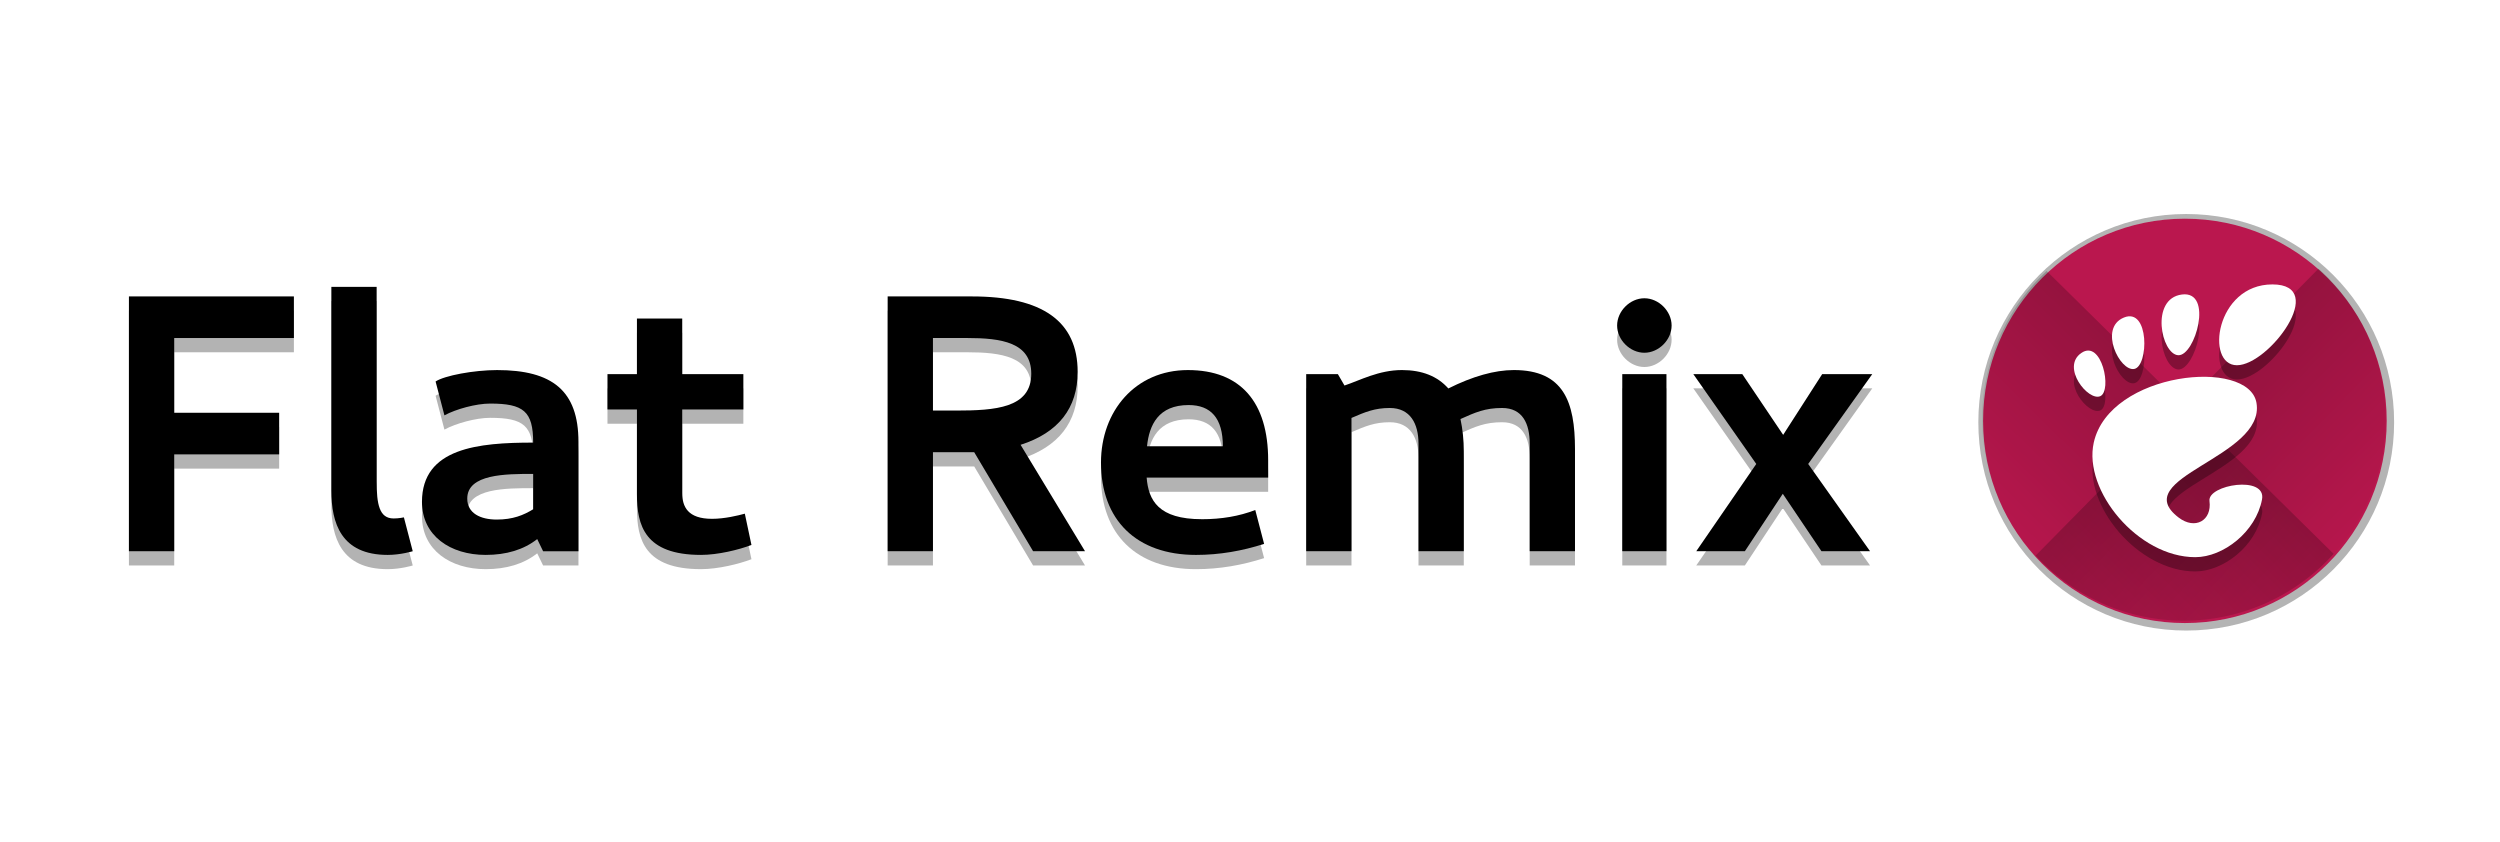 <?xml version="1.0" encoding="UTF-8" standalone="no"?>
<!-- Created with Inkscape (http://www.inkscape.org/) -->

<svg
   xmlns:dc="http://purl.org/dc/elements/1.1/"
   xmlns:cc="http://creativecommons.org/ns#"
   xmlns:rdf="http://www.w3.org/1999/02/22-rdf-syntax-ns#"
   xmlns:svg="http://www.w3.org/2000/svg"
   xmlns="http://www.w3.org/2000/svg"
   xmlns:xlink="http://www.w3.org/1999/xlink"
   xmlns:sodipodi="http://sodipodi.sourceforge.net/DTD/sodipodi-0.dtd"
   xmlns:inkscape="http://www.inkscape.org/namespaces/inkscape"
   width="297mm"
   height="100mm"
   viewBox="0 0 297 100"
   id="svg4716"
   version="1.1"
   inkscape:version="0.91 r13725"
   sodipodi:docname="logo.svg">
  <defs
     id="defs4718">
    <filter
       inkscape:collect="always"
       style="color-interpolation-filters:sRGB"
       id="filter4183"
       x="-0.036"
       width="1.072"
       y="-0.036"
       height="1.072">
      <feGaussianBlur
         inkscape:collect="always"
         stdDeviation="3.746"
         id="feGaussianBlur4185" />
    </filter>
    <linearGradient
       id="linearGradient4150-5"
       y2="-24"
       xlink:href="#linearGradient4144"
       gradientUnits="userSpaceOnUse"
       x2="-24"
       y1="-24"
       x1="-44"
       gradientTransform="matrix(0.942,-0.956,-0.956,-0.942,260.166,113.499)" />
    <linearGradient
       id="linearGradient4144">
      <stop
         id="stop4148"
         stop-opacity="0"
         offset="0" />
      <stop
         id="stop4146"
         offset="1" />
    </linearGradient>
    <linearGradient
       id="linearGradient4156-7"
       y2="-24"
       xlink:href="#linearGradient4144"
       gradientUnits="userSpaceOnUse"
       x2="-24"
       gradientTransform="matrix(-0.956,-0.942,0.942,-0.956,260.166,113.499)"
       y1="-24"
       x1="-44" />
  </defs>
  <sodipodi:namedview
     inkscape:document-units="mm"
     pagecolor="#ffffff"
     bordercolor="#666666"
     borderopacity="1.0"
     inkscape:pageopacity="0.0"
     inkscape:pageshadow="2"
     inkscape:zoom="1.4491208"
     inkscape:cx="763.07672"
     inkscape:cy="129.32905"
     inkscape:current-layer="layer1"
     id="namedview4720"
     showgrid="false"
     inkscape:window-width="3840"
     inkscape:window-height="2092"
     inkscape:window-x="0"
     inkscape:window-y="68"
     inkscape:window-maximized="1" />
  <g
     inkscape:label="Layer 1"
     inkscape:groupmode="layer"
     id="layer1"
     transform="translate(0,-110)">
    <rect
       style="color:#000000;clip-rule:nonzero;display:inline;overflow:visible;visibility:visible;opacity:1;isolation:auto;mix-blend-mode:normal;color-interpolation:sRGB;color-interpolation-filters:linearRGB;solid-color:#000000;solid-opacity:1;fill:#ffffff;fill-opacity:1;fill-rule:nonzero;stroke:none;stroke-width:1;stroke-linecap:round;stroke-linejoin:round;stroke-miterlimit:4;stroke-dasharray:none;stroke-dashoffset:0;stroke-opacity:1;color-rendering:auto;image-rendering:auto;shape-rendering:auto;text-rendering:auto;enable-background:accumulate"
       id="rect4184"
       width="299.11"
       height="102.182"
       x="-1.055"
       y="108.22"
       ry="0"
       rx="0" />
    <g
       transform="translate(-29.629,1.693)"
       style="font-style:normal;font-weight:normal;font-size:43.744px;line-height:125%;font-family:sans-serif;letter-spacing:0px;word-spacing:0px;opacity:0.3;fill:#000000;fill-opacity:1;stroke:none;stroke-width:1px;stroke-linecap:butt;stroke-linejoin:miter;stroke-opacity:1"
       id="text5265-3-9">
      <path
         inkscape:connector-curvature="0"
         d="m 50.326,150.157 14.217,0 0,-4.943 -19.598,0 0,30.271 5.381,0 0,-11.505 12.467,0 0,-4.943 -12.467,0 0,-8.88 z"
         style="font-style:normal;font-variant:normal;font-weight:bold;font-stretch:normal;font-family:Cantarell;-inkscape-font-specification:'Cantarell Bold';fill:#000000;fill-opacity:1"
         id="path5270-6-3" />
      <path
         inkscape:connector-curvature="0"
         d="m 76.387,171.592 c -1.706,0 -2.012,-1.706 -2.012,-4.418 l 0,-23.097 -5.381,0 0,24.191 c 0,3.85 1.137,7.655 6.693,7.655 1.531,0 2.975,-0.437 2.975,-0.437 l -1.05,-4.024 c 0,0 -0.569,0.131 -1.225,0.131 z"
         style="font-style:normal;font-variant:normal;font-weight:bold;font-stretch:normal;font-family:Cantarell;-inkscape-font-specification:'Cantarell Bold';fill:#000000;fill-opacity:1"
         id="path5272-7-6" />
      <path
         inkscape:connector-curvature="0"
         d="m 92.97,170.499 c -1.137,0.7 -2.406,1.225 -4.331,1.225 -1.925,0 -3.5,-0.744 -3.5,-2.493 0,-2.931 4.593,-2.931 7.83,-2.931 l 0,4.199 z m 0,-7.918 c -6.474,0 -13.211,0.612 -13.211,7.043 0,4.024 3.368,6.299 7.568,6.299 2.45,0 4.506,-0.612 6.124,-1.881 l 0.7,1.444 4.199,0 0,-12.992 c 0,-6.08 -3.106,-8.53 -9.668,-8.53 -2.756,0 -6.255,0.656 -7.305,1.356 l 1.05,4.024 c 1.356,-0.744 3.762,-1.4 5.424,-1.4 3.981,0 5.118,0.919 5.118,4.637 z"
         style="font-style:normal;font-variant:normal;font-weight:bold;font-stretch:normal;font-family:Cantarell;-inkscape-font-specification:'Cantarell Bold';fill:#000000;fill-opacity:1"
         id="path5274-5-0" />
      <path
         inkscape:connector-curvature="0"
         d="m 118.901,174.742 -0.787,-3.718 c -0.787,0.219 -2.406,0.612 -3.893,0.612 -2.887,0 -3.543,-1.444 -3.543,-3.062 l 0,-9.93 7.262,0 0,-4.199 -7.262,0 0,-6.605 -5.381,0 0,6.605 -3.5,0 0,4.199 3.5,0 0,10.061 c 0,3.718 0.919,7.218 7.612,7.218 2.012,0 4.506,-0.612 5.993,-1.181 z"
         style="font-style:normal;font-variant:normal;font-weight:bold;font-stretch:normal;font-family:Cantarell;-inkscape-font-specification:'Cantarell Bold';fill:#000000;fill-opacity:1"
         id="path5276-3-6" />
      <path
         inkscape:connector-curvature="0"
         d="m 135.083,175.486 5.381,0 0,-11.767 4.899,0 6.999,11.767 6.168,0 -7.655,-12.642 c 4.506,-1.444 6.78,-4.374 6.78,-8.661 0,-5.993 -4.156,-8.968 -12.555,-8.968 l -10.017,0 0,30.271 z m 17.06,-21.085 c 0,4.068 -4.243,4.374 -8.968,4.374 l -2.712,0 0,-8.618 4.068,0 c 4.068,0 7.612,0.525 7.612,4.243 z"
         style="font-style:normal;font-variant:normal;font-weight:bold;font-stretch:normal;font-family:Cantarell;-inkscape-font-specification:'Cantarell Bold';fill:#000000;fill-opacity:1"
         id="path5278-5-2" />
      <path
         inkscape:connector-curvature="0"
         d="m 172.412,171.68 c -5.162,0 -6.343,-2.231 -6.562,-4.943 l 14.436,0 0,-2.056 c 0,-6.868 -3.237,-10.717 -9.536,-10.717 -6.255,0 -10.324,4.899 -10.324,10.98 0,6.824 4.199,10.98 11.286,10.98 2.8,0 5.512,-0.481 8.093,-1.312 l -1.05,-4.024 c -1.925,0.744 -4.024,1.094 -6.343,1.094 z m -6.518,-8.661 c 0.262,-2.537 1.356,-4.899 4.943,-4.899 2.625,0 4.068,1.531 4.068,4.899 l -9.011,0 z"
         style="font-style:normal;font-variant:normal;font-weight:bold;font-stretch:normal;font-family:Cantarell;-inkscape-font-specification:'Cantarell Bold';fill:#000000;fill-opacity:1"
         id="path5280-6-6" />
      <path
         inkscape:connector-curvature="0"
         d="m 196.178,153.963 c -2.756,0 -4.987,1.225 -6.824,1.837 l -0.787,-1.356 -3.762,0 0,21.041 5.381,0 0,-15.835 c 1.619,-0.7 2.756,-1.181 4.549,-1.181 2.45,0 3.412,1.881 3.412,4.243 l 0,12.773 5.381,0 0,-11.898 c 0,-1.269 -0.131,-2.581 -0.394,-3.806 1.75,-0.787 2.931,-1.312 4.943,-1.312 2.45,0 3.281,1.881 3.281,4.243 l 0,12.773 5.381,0 0,-12.117 c 0,-5.643 -1.356,-9.405 -7.262,-9.405 -2.275,0 -4.899,0.744 -7.787,2.187 -1.269,-1.444 -3.106,-2.187 -5.512,-2.187 z"
         style="font-style:normal;font-variant:normal;font-weight:bold;font-stretch:normal;font-family:Cantarell;-inkscape-font-specification:'Cantarell Bold';fill:#000000;fill-opacity:1"
         id="path5282-2-1" />
      <path
         inkscape:connector-curvature="0"
         d="m 224.98,151.907 c 1.706,0 3.237,-1.531 3.237,-3.237 0,-1.706 -1.531,-3.237 -3.237,-3.237 -1.706,0 -3.237,1.531 -3.237,3.237 0,1.706 1.531,3.237 3.237,3.237 z m -2.625,2.537 0,21.041 5.249,0 0,-21.041 -5.249,0 z"
         style="font-style:normal;font-variant:normal;font-weight:bold;font-stretch:normal;font-family:Cantarell;-inkscape-font-specification:'Cantarell Bold';fill:#000000;fill-opacity:1"
         id="path5284-9-8" />
      <path
         inkscape:connector-curvature="0"
         d="m 230.794,154.444 7.48,10.674 -7.13,10.367 5.774,0 4.506,-6.824 4.593,6.824 5.774,0 -7.349,-10.367 7.612,-10.674 -5.949,0 -4.637,7.218 -4.856,-7.218 -5.818,0 z"
         style="font-style:normal;font-variant:normal;font-weight:bold;font-stretch:normal;font-family:Cantarell;-inkscape-font-specification:'Cantarell Bold';fill:#000000;fill-opacity:1"
         id="path5286-1-7" />
    </g>
    <g
       transform="translate(-29.629,9.8239242e-6)"
       style="font-style:normal;font-weight:normal;font-size:43.744px;line-height:125%;font-family:sans-serif;letter-spacing:0px;word-spacing:0px;fill:#000000;fill-opacity:1;stroke:none;stroke-width:1px;stroke-linecap:butt;stroke-linejoin:miter;stroke-opacity:1"
       id="text5265-3">
      <path
         inkscape:connector-curvature="0"
         d="m 50.326,150.157 14.217,0 0,-4.943 -19.598,0 0,30.271 5.381,0 0,-11.505 12.467,0 0,-4.943 -12.467,0 0,-8.88 z"
         style="font-style:normal;font-variant:normal;font-weight:bold;font-stretch:normal;font-family:Cantarell;-inkscape-font-specification:'Cantarell Bold';fill:#000000;fill-opacity:1"
         id="path5270-6" />
      <path
         inkscape:connector-curvature="0"
         d="m 76.387,171.592 c -1.706,0 -2.012,-1.706 -2.012,-4.418 l 0,-23.097 -5.381,0 0,24.191 c 0,3.85 1.137,7.655 6.693,7.655 1.531,0 2.975,-0.437 2.975,-0.437 l -1.05,-4.024 c 0,0 -0.569,0.131 -1.225,0.131 z"
         style="font-style:normal;font-variant:normal;font-weight:bold;font-stretch:normal;font-family:Cantarell;-inkscape-font-specification:'Cantarell Bold';fill:#000000;fill-opacity:1"
         id="path5272-7" />
      <path
         inkscape:connector-curvature="0"
         d="m 92.97,170.499 c -1.137,0.7 -2.406,1.225 -4.331,1.225 -1.925,0 -3.5,-0.744 -3.5,-2.493 0,-2.931 4.593,-2.931 7.83,-2.931 l 0,4.199 z m 0,-7.918 c -6.474,0 -13.211,0.612 -13.211,7.043 0,4.024 3.368,6.299 7.568,6.299 2.45,0 4.506,-0.612 6.124,-1.881 l 0.7,1.444 4.199,0 0,-12.992 c 0,-6.08 -3.106,-8.53 -9.668,-8.53 -2.756,0 -6.255,0.656 -7.305,1.356 l 1.05,4.024 c 1.356,-0.744 3.762,-1.4 5.424,-1.4 3.981,0 5.118,0.919 5.118,4.637 z"
         style="font-style:normal;font-variant:normal;font-weight:bold;font-stretch:normal;font-family:Cantarell;-inkscape-font-specification:'Cantarell Bold';fill:#000000;fill-opacity:1"
         id="path5274-5" />
      <path
         inkscape:connector-curvature="0"
         d="m 118.901,174.742 -0.787,-3.718 c -0.787,0.219 -2.406,0.612 -3.893,0.612 -2.887,0 -3.543,-1.444 -3.543,-3.062 l 0,-9.93 7.262,0 0,-4.199 -7.262,0 0,-6.605 -5.381,0 0,6.605 -3.5,0 0,4.199 3.5,0 0,10.061 c 0,3.718 0.919,7.218 7.612,7.218 2.012,0 4.506,-0.612 5.993,-1.181 z"
         style="font-style:normal;font-variant:normal;font-weight:bold;font-stretch:normal;font-family:Cantarell;-inkscape-font-specification:'Cantarell Bold';fill:#000000;fill-opacity:1"
         id="path5276-3" />
      <path
         inkscape:connector-curvature="0"
         d="m 135.083,175.486 5.381,0 0,-11.767 4.899,0 6.999,11.767 6.168,0 -7.655,-12.642 c 4.506,-1.444 6.78,-4.374 6.78,-8.661 0,-5.993 -4.156,-8.968 -12.555,-8.968 l -10.017,0 0,30.271 z m 17.06,-21.085 c 0,4.068 -4.243,4.374 -8.968,4.374 l -2.712,0 0,-8.618 4.068,0 c 4.068,0 7.612,0.525 7.612,4.243 z"
         style="font-style:normal;font-variant:normal;font-weight:bold;font-stretch:normal;font-family:Cantarell;-inkscape-font-specification:'Cantarell Bold';fill:#000000;fill-opacity:1"
         id="path5278-5" />
      <path
         inkscape:connector-curvature="0"
         d="m 172.412,171.68 c -5.162,0 -6.343,-2.231 -6.562,-4.943 l 14.436,0 0,-2.056 c 0,-6.868 -3.237,-10.717 -9.536,-10.717 -6.255,0 -10.324,4.899 -10.324,10.98 0,6.824 4.199,10.98 11.286,10.98 2.8,0 5.512,-0.481 8.093,-1.312 l -1.05,-4.024 c -1.925,0.744 -4.024,1.094 -6.343,1.094 z m -6.518,-8.661 c 0.262,-2.537 1.356,-4.899 4.943,-4.899 2.625,0 4.068,1.531 4.068,4.899 l -9.011,0 z"
         style="font-style:normal;font-variant:normal;font-weight:bold;font-stretch:normal;font-family:Cantarell;-inkscape-font-specification:'Cantarell Bold';fill:#000000;fill-opacity:1"
         id="path5280-6" />
      <path
         inkscape:connector-curvature="0"
         d="m 196.178,153.963 c -2.756,0 -4.987,1.225 -6.824,1.837 l -0.787,-1.356 -3.762,0 0,21.041 5.381,0 0,-15.835 c 1.619,-0.7 2.756,-1.181 4.549,-1.181 2.45,0 3.412,1.881 3.412,4.243 l 0,12.773 5.381,0 0,-11.898 c 0,-1.269 -0.131,-2.581 -0.394,-3.806 1.75,-0.787 2.931,-1.312 4.943,-1.312 2.45,0 3.281,1.881 3.281,4.243 l 0,12.773 5.381,0 0,-12.117 c 0,-5.643 -1.356,-9.405 -7.262,-9.405 -2.275,0 -4.899,0.744 -7.787,2.187 -1.269,-1.444 -3.106,-2.187 -5.512,-2.187 z"
         style="font-style:normal;font-variant:normal;font-weight:bold;font-stretch:normal;font-family:Cantarell;-inkscape-font-specification:'Cantarell Bold';fill:#000000;fill-opacity:1"
         id="path5282-2" />
      <path
         inkscape:connector-curvature="0"
         d="m 224.98,151.907 c 1.706,0 3.237,-1.531 3.237,-3.237 0,-1.706 -1.531,-3.237 -3.237,-3.237 -1.706,0 -3.237,1.531 -3.237,3.237 0,1.706 1.531,3.237 3.237,3.237 z m -2.625,2.537 0,21.041 5.249,0 0,-21.041 -5.249,0 z"
         style="font-style:normal;font-variant:normal;font-weight:bold;font-stretch:normal;font-family:Cantarell;-inkscape-font-specification:'Cantarell Bold';fill:#000000;fill-opacity:1"
         id="path5284-9" />
      <path
         inkscape:connector-curvature="0"
         d="m 230.794,154.444 7.48,10.674 -7.13,10.367 5.774,0 4.506,-6.824 4.593,6.824 5.774,0 -7.349,-10.367 7.612,-10.674 -5.949,0 -4.637,7.218 -4.856,-7.218 -5.818,0 z"
         style="font-style:normal;font-variant:normal;font-weight:bold;font-stretch:normal;font-family:Cantarell;-inkscape-font-specification:'Cantarell Bold';fill:#000000;fill-opacity:1"
         id="path5286-1" />
    </g>
    <ellipse
       cy="374.829"
       cx="354.333"
       id="path3352-4"
       style="opacity:0.6;fill:#303030;fill-opacity:1;stroke:none;stroke-width:0;stroke-linecap:butt;stroke-linejoin:miter;stroke-miterlimit:4;stroke-dasharray:none;stroke-dashoffset:0;stroke-opacity:1;filter:url(#filter4183)"
       rx="124.736"
       ry="124.964"
       transform="matrix(0.198,0,0,0.198,189.566,85.951)" />
    <ellipse
       cy="160"
       cx="259.566"
       id="path3352"
       style="opacity:1;fill:#ba174e;fill-opacity:0.996;stroke:none;stroke-width:0;stroke-linecap:butt;stroke-linejoin:miter;stroke-miterlimit:4;stroke-dasharray:none;stroke-dashoffset:0;stroke-opacity:1"
       rx="23.975"
       ry="24.019" />
    <g
       id="g4-3"
       transform="matrix(0.274,0,0,0.274,246.378,145.483)"
       style="fill:#000000;fill-opacity:1;opacity:0.3">
      <g
         id="g6-6"
         style="fill:#000000;fill-opacity:1">
        <path
           d="M 86.068,0 C 61.466,0 56.851,35.041 70.691,35.041 84.529,35.041 110.671,0 86.068,0 Z"
           id="path8-7"
           inkscape:connector-curvature="0"
           style="fill:#000000;fill-opacity:1" />
        <path
           d="M 45.217,30.699 C 52.586,31.149 60.671,2.577 46.821,4.374 32.976,6.171 37.845,30.249 45.217,30.699 Z"
           id="path10-5"
           inkscape:connector-curvature="0"
           style="fill:#000000;fill-opacity:1" />
        <path
           d="M 11.445,48.453 C 16.686,46.146 12.12,23.581 3.208,29.735 -5.7,35.89 6.204,50.759 11.445,48.453 Z"
           id="path12-3"
           inkscape:connector-curvature="0"
           style="fill:#000000;fill-opacity:1" />
        <path
           d="M 26.212,36.642 C 32.451,35.37 32.793,9.778 21.667,14.369 10.539,18.961 19.978,37.916 26.212,36.642 l 0,0 z"
           id="path14-5"
           inkscape:connector-curvature="0"
           style="fill:#000000;fill-opacity:1" />
        <path
           d="m 58.791,93.913 c 1.107,8.454 -6.202,12.629 -13.36,7.179 C 22.644,83.743 83.16,75.088 79.171,51.386 75.86,31.712 15.495,37.769 8.621,68.553 3.968,89.374 27.774,118.26 52.614,118.26 c 12.22,0 26.315,-11.034 28.952,-25.012 C 83.58,82.589 57.867,86.86 58.791,93.913 l 0,0 z"
           id="path16-6"
           inkscape:connector-curvature="0"
           style="fill:#000000;fill-opacity:1" />
      </g>
    </g>
    <g
       id="g4232"
       transform="matrix(1.054,0,0,1.054,-15.178,-9.453)">
      <path
         id="rect4141"
         d="m 245.086,143.877 a 22.752,22.752 0 0 0 -7.287,16.662 22.752,22.752 0 0 0 22.752,22.752 22.752,22.752 0 0 0 16.879,-7.533 l -32.344,-31.881 z"
         style="opacity:0.2;fill:url(#linearGradient4150-5)"
         inkscape:connector-curvature="0" />
      <path
         id="path4154"
         d="m 275.723,143.616 -31.876,32.339 a 22.752,22.752 0 0 0 16.705,7.336 22.752,22.752 0 0 0 22.752,-22.752 22.752,22.752 0 0 0 -7.581,-16.923 z"
         style="opacity:0.2;fill:url(#linearGradient4156-7)"
         inkscape:connector-curvature="0" />
    </g>
    <g
       id="g4"
       transform="matrix(0.274,0,0,0.274,246.378,143.789)"
       style="fill:#ffffff;fill-opacity:1">
      <g
         id="g6"
         style="fill:#ffffff;fill-opacity:1">
        <path
           d="M 86.068,0 C 61.466,0 56.851,35.041 70.691,35.041 84.529,35.041 110.671,0 86.068,0 Z"
           id="path8"
           inkscape:connector-curvature="0"
           style="fill:#ffffff;fill-opacity:1" />
        <path
           d="M 45.217,30.699 C 52.586,31.149 60.671,2.577 46.821,4.374 32.976,6.171 37.845,30.249 45.217,30.699 Z"
           id="path10"
           inkscape:connector-curvature="0"
           style="fill:#ffffff;fill-opacity:1" />
        <path
           d="M 11.445,48.453 C 16.686,46.146 12.12,23.581 3.208,29.735 -5.7,35.89 6.204,50.759 11.445,48.453 Z"
           id="path12"
           inkscape:connector-curvature="0"
           style="fill:#ffffff;fill-opacity:1" />
        <path
           d="M 26.212,36.642 C 32.451,35.37 32.793,9.778 21.667,14.369 10.539,18.961 19.978,37.916 26.212,36.642 l 0,0 z"
           id="path14"
           inkscape:connector-curvature="0"
           style="fill:#ffffff;fill-opacity:1" />
        <path
           d="m 58.791,93.913 c 1.107,8.454 -6.202,12.629 -13.36,7.179 C 22.644,83.743 83.16,75.088 79.171,51.386 75.86,31.712 15.495,37.769 8.621,68.553 3.968,89.374 27.774,118.26 52.614,118.26 c 12.22,0 26.315,-11.034 28.952,-25.012 C 83.58,82.589 57.867,86.86 58.791,93.913 l 0,0 z"
           id="path16"
           inkscape:connector-curvature="0"
           style="fill:#ffffff;fill-opacity:1" />
      </g>
    </g>
  </g>
</svg>
